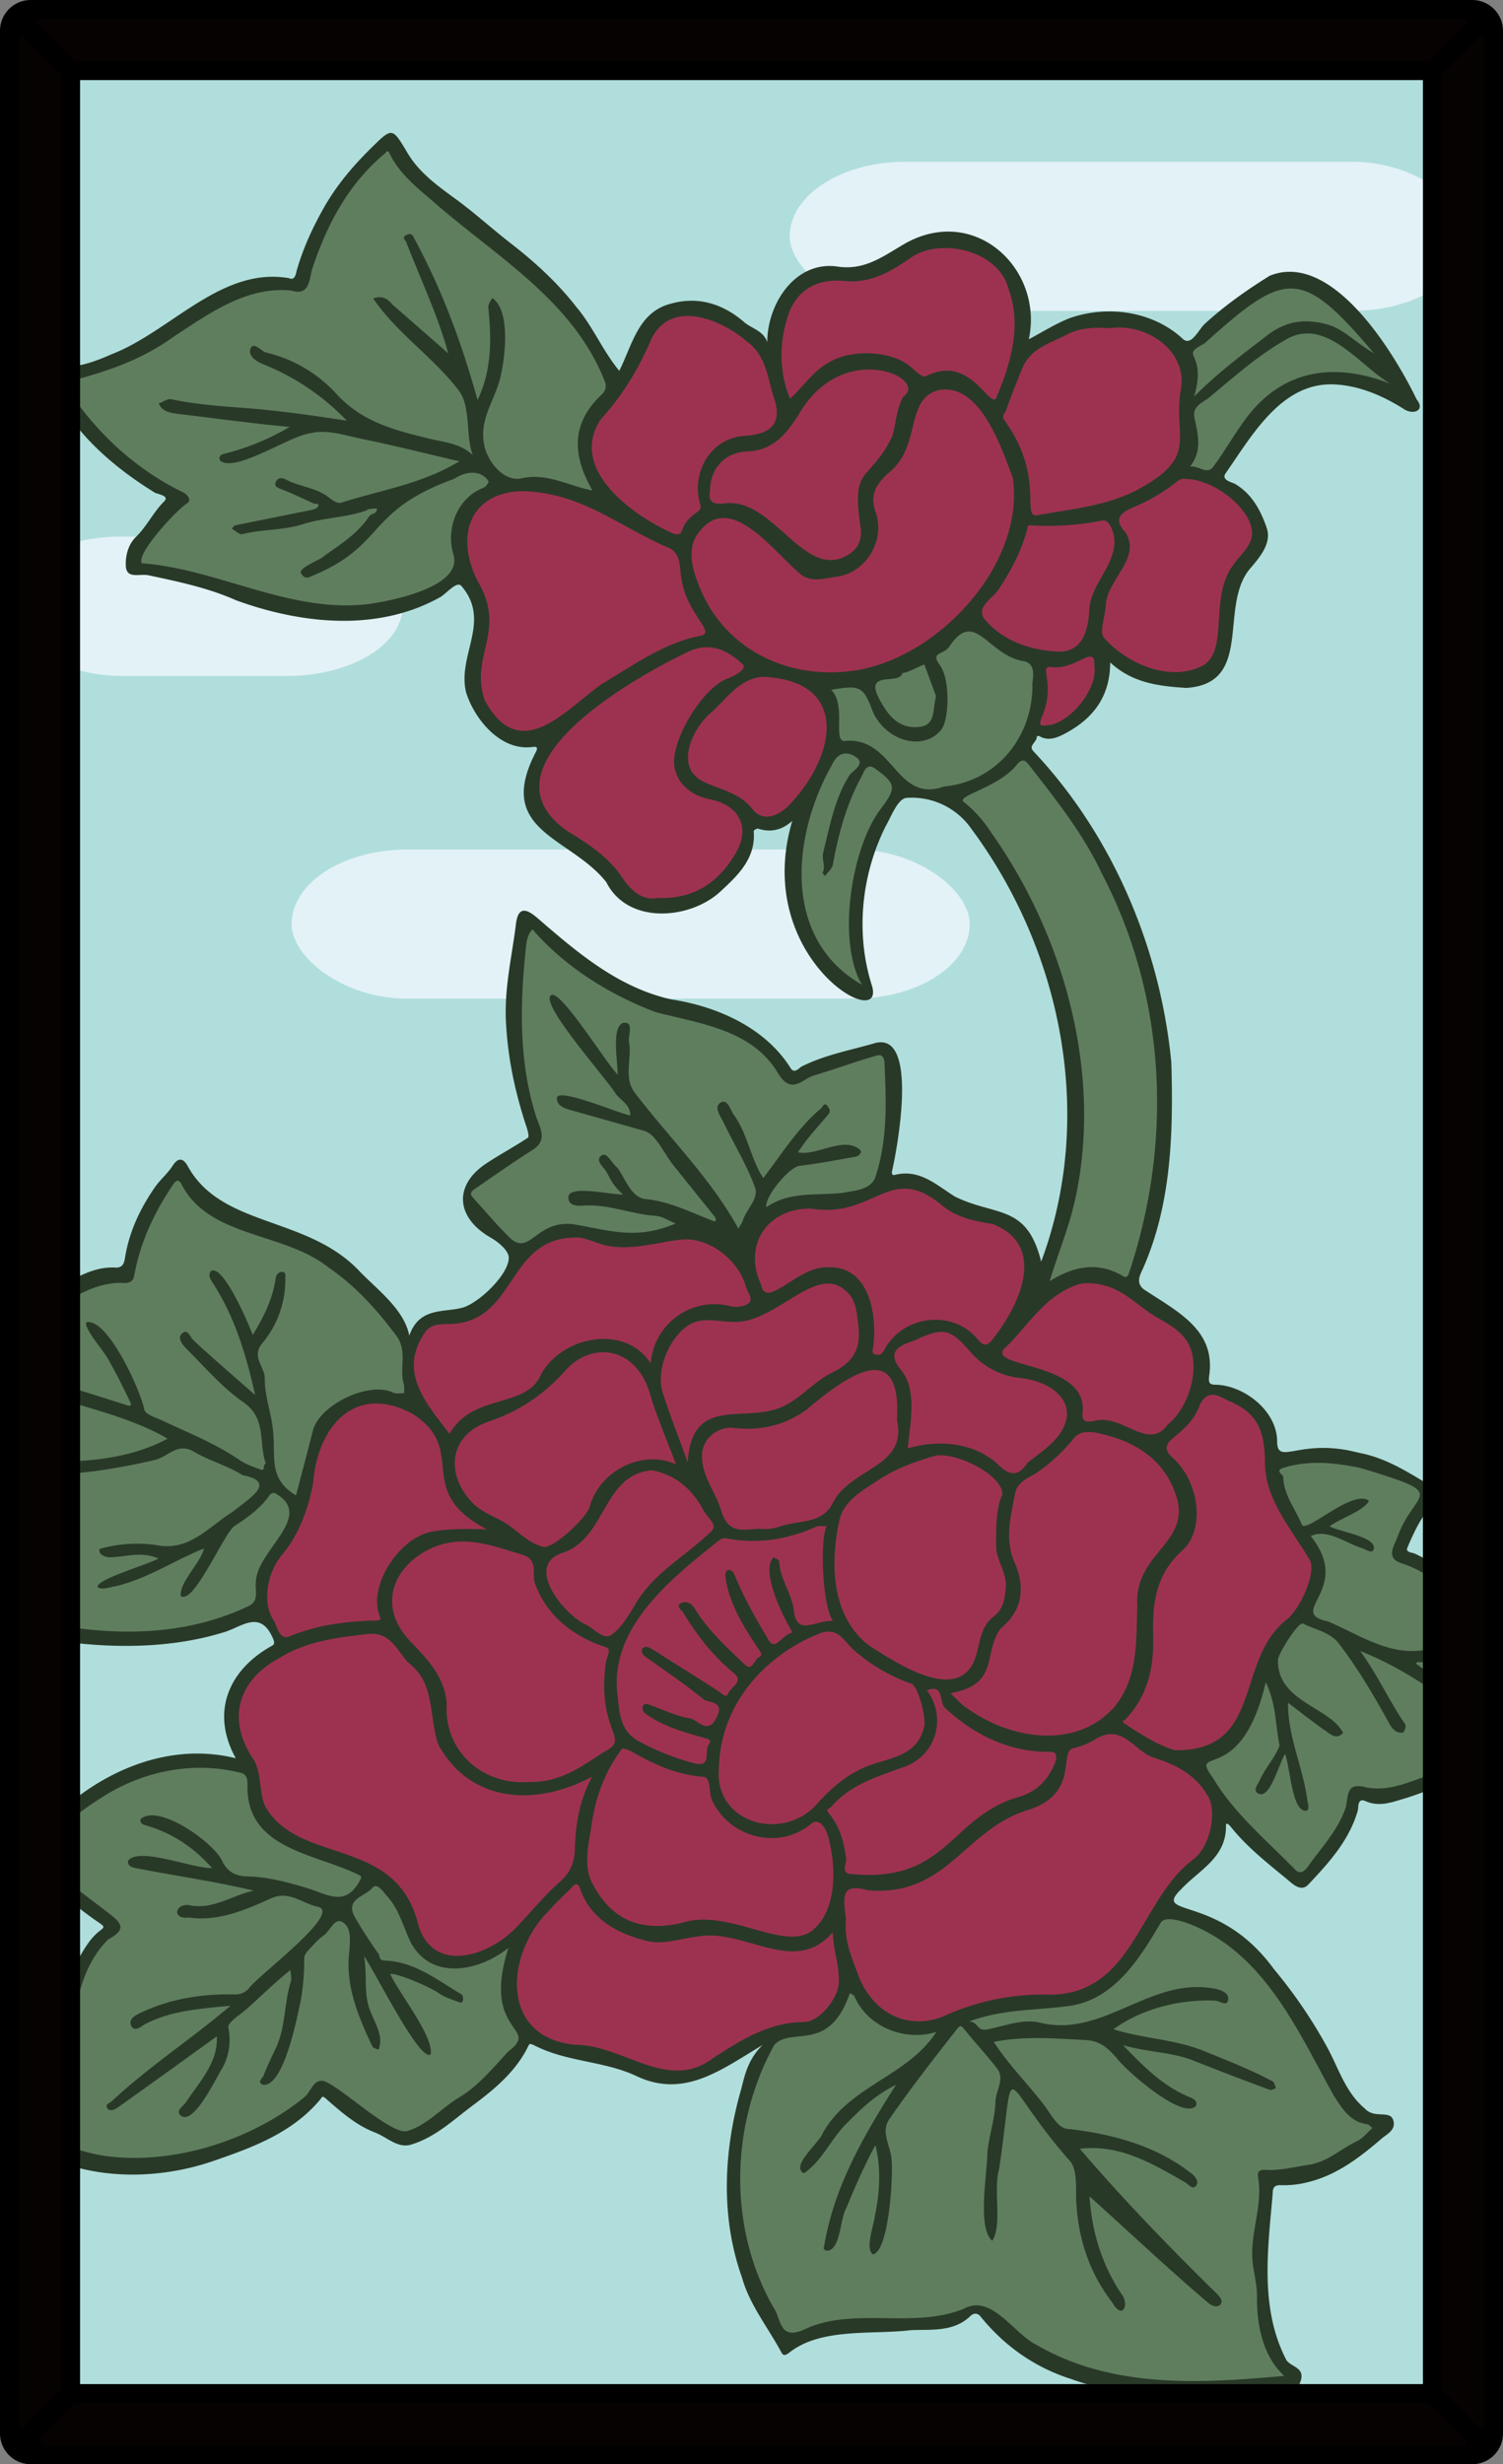 <svg xmlns="http://www.w3.org/2000/svg" viewBox="0 0 976 1600"><rect x="0" y="0" width="976" height="1600" fill="#808080" stroke="none"/><defs><clipPath id="a"><path d="M960 22v1556a6 6 0 0 1-6 6H22a6 6 0 0 1-6-6V22a6 6 0 0 1 6-6h932a6 6 0 0 1 6 6z" style="fill:none"/></clipPath></defs><path d="M960 22v1556a6 6 0 0 1-6 6H22a6 6 0 0 1-6-6V22a6 6 0 0 1 6-6h932a6 6 0 0 1 6 6z" style="fill:#b0dedc;fill-opacity:1" data-name="Paper Backing"/><rect style="fill:#e3f2f7;fill-opacity:1;stroke:#fef8c8;stroke-width:0;stroke-linejoin:round;paint-order:markers fill stroke" width="440.348" height="96.824" x="512.83" y="105.036" rx="75" ry="75"/><rect style="fill:#e3f2f7;fill-opacity:1;stroke:#fef8c8;stroke-width:0;stroke-linejoin:round;paint-order:markers fill stroke" width="440.348" height="96.824" x="189.35" y="551.588" rx="75" ry="75"/><rect style="fill:#e3f2f7;fill-opacity:1;stroke:#fef8c8;stroke-width:0;stroke-linejoin:round;paint-order:markers fill stroke" width="257.808" height="90.475" x="3.636" y="348.413" rx="75" ry="75"/><g clip-path="url(#a)" style="clip-path:url(#a)" data-name="Wikipedia Cropped"><path d="M781.63 1549.7c-38.86.64-75.38-3.25-110.94-24-14.07-6.42-25.57-29.7-42.16-23.55-32.62 14.51-71-.39-103 13.2-13.62 8.12-22-.08-25.85-13.72-30.64-50.9-30.32-123.2-.26-176.05 15.6-13.22 42.18-2.53 47.84-31 .66-2.29 2-4.48 4.57-4.48 18.78 16.44 24.74 33.52 56.22 25.14 6.38 4.28 9.82-1 14.77-3.62 15.88-8.87 35-9.77 51.16-11.23 68 6 60.44-73.1 100.18-54.87 39.06 15.68 63.6 52.27 81.82 88.16 8.85 14.3 14.36 36.88 32.27 41.54 13.88 3.93 1.93 14.85-5.6 18.73-65.56 39.69-67.25-13-62.43 97.33 2.54 63.18 50.78 54.81-38.59 58.42zm-692.1-144.36c-25.63-1.22-61.85-7.42-80.25-22.07C54.4 1360 30.8 1295.53 65 1259.65c21.06-16.23-32.91-33.19-38.9-52.42-7.8-18.2 23.26-30.78 37.48-43.23 21.53-14.8 90.88-37.15 101.14-4.6-3.65 39.74 55.69 42 79.24 61.28 25.9 10.37 21.78 64.24 59.91 52.74 8.57 1 27.5-20.78 30.19-7.59-17.76 39.49 19.21 53.13.93 67-20 21.88-42.24 42.1-69.35 54.63-20.36-.12-35-21.37-52.5-30.2-6.17-4-9 3.85-12.58 7.24-33.34 26.65-69.72 38.59-111 40.8zm754.67-185.78c-23.85-15.91-44.42-40.28-61.14-64.75-11.46-13.68 4.86-14.44 13.43-20.88 15.64-10.1 14.45-32.59 24.67-45.63 5.42-.92 5.09-6.43 4.65-10.71-.06-4.82 9.87-20 14.28-24.45 28.13-23.57 14-45.55-3-71-36.29-55.77 46.54-35.09 75.75-23.64 42 17.93-39.82 43.56 19 63.07 22.95 14 31.15 40.48 48.14 57 0 5.74-.48 50.07 0 54.32-1.55 2.73 3 31-2.62 31.34-29.39-28.28-58.35 5.49-92.72 0-5.8-.09-5.88 5.83-6.87 10.16-7.6 16.38-18.11 37.25-33.59 45.19zM81.6 1063.18c-81.73-2.37-96-13.45-42.44-82.25C29 970.21 12.52 958-2 954.35c-5.61-1.71-.2-100.76-2-104.18 0-3.49 3.6-4.37 6.49-4 23.62 19.51 47-19.44 73.14-17.22 14.33-2.26 15.87-45.4 33-61.55 10.77-16.93 23 23.38 36.3 21.7 46.49 17.13 112 39.14 120.26 97.16-1.92 7.27 6.85 22.67-5 22.38-46.06-12.86-57.93 28.73-64.26 63.31-1.18 2.86-5.09 4.32-4.15 8.08 1.28 18.14-20.22 29.72-21.61 47.87 1 35-62.22 32.76-88.58 35.27zm600.06-227.35c-9.64-3.15 2.17-18.23 2.67-24.94 8.95-26 16.44-52.26 15.94-80.29-.78-73.8-26.66-155.41-79.19-210.67-4.18-12.35-21.72 2.38-30.34-6.4-27.21 9.24-34 59.17-35.39 88.36-4.55 9 15.93 46.31 2.22 40.91-97.08-72.64 5.59-135.95-21.55-196.42 7.65-8.16 22.41.62 29.93-5.15 15.91-8.06 34.21-10.65 47.46-24.09 12.9-22.41 28.29-4.52 40.66 3.88 11 6 22.27 1 20.39 22.06 2.89 18.25-17.93 42.55-3.17 51.08C750.16 583.87 777.16 713.1 736.88 828c-6.48 14.14-27.24-13.94-55.22 7.83zM338.5 811.41c-14.51-3.51-19.94-11.27-27.62-20.13-24.29-28 23.6-38.78 35.3-50-.47-23.58-13.23-52.5-11.71-77.15 1.13-10.13-1.47-76.7 15.44-61.73 51.21 62.74 120.18 41.31 165.46 97.42 14.27-2.29 61.54-33.6 63.17-8.23C583 801.5 566.81 764.24 488 789.77c-5.13 11.49-6.46 16-16.33 5.56-8.71 3.1-14.63-1.22-23.36-3.8-34.04 29.96-74.72-8.1-109.81 19.88zm-111-414.58c-47.77 1.34-91.34-23.62-137.55-27.73-9.24-16.58 20.4-29.63 23.72-44.55-18.8-17-42.84-28.18-63.09-55.46-8.69-11-21.68-26.22.91-27.89 52.87-6.85 85-62 140-56.24 19.32-29.72 28.86-75.4 60.19-90.73 36.32 55 143.93 92.83 142.12 164.58-35.2 27.65 7.28 61.28-10.94 63.72-14.56-3.8-28.65-11.36-43.77-7.92-22.63-5.35-48.32 18.58-40.82 44.25 2.8 32.46-48.69 36-70.8 38zm556.29-87.49c-4.87-1.74-18.19-.9-14.16-8.77 9.81-10.81-.05-23.71 2.68-35.76-1.94-10.43 4.67-22.09-.71-31.81-3-13.54 50.91-49.68 66.89-50.44C863 186.74 886 211 895.58 231.6c-6 9.71 13.25 10.8 11 19.3-12.49 6.24-29.67-10-44.07-5.91-41.43.01-52.51 44.6-78.76 64.35z" style="fill:#5f7e5e;fill-opacity:1"/><path d="M438 1348.65c-42.32-14.82-123-12.67-104.5-76.77 1.72-5.13-4.46-9.68-8.87-6.82-21.42 13.19-49.37 15-57.5-16.68-8.58-52.57-97.19-33-102.06-89-16.61-45.94-24.33-58.53 16.21-90.19-30.87-43.2 10.42-63.27 18.06-106.87 3-15.64 4.48-32 17.56-44 13.19-19.73 53 0 50.36-16.7-4.7-12-3.24-24 4.6-37.73 20.15-18.34 42.43.94 58.72-37.94 13.69-29.57 47.06-27.85 74.29-20.25 26.94-3.28 52.87-10.5 75.5 10 16.45-21.51 20.19-39.13 56.49-34.73 26 1.19 52.2-27.89 76.45-2.25 9.33 8.13 21.17 10.4 31.54 11.89 40.75 9.65 10.41 63.4 31.89 52.79 32.74-33.49 74.63 2.81 98.55 27.26 7.37 6.32-2.73 28.26 9.16 31.13C831.59 903.37 819.4 952 835 981c49.48 55.8-9.13 64.35-20 116.09-7.29 54.7-66.76 26-26.81 67.88 15.53 36.08-32 55.74-42.39 87.58-14.48 29.67-37.87 46.88-67.36 46.51-42.36-5-91.23 43.46-120.43-5.73-11.93-11.94-18.95 27.25-35.79 23.52-33-1.82-53.63 30.41-84.21 31.83zm-14.07-761.23c-23.34-2.95-32.51-35.42-57.93-44.66-23.05-14.18-25.82-33.79-10.55-56.12 6.24-17.95-35 2.06-44.47-30.61-6.57-16.31-.6-29.33 2.39-44-1.8-41.47-40.3-91.11 25.6-97 11-5.77 56.87 23.46 51.4 1.24-30.67-37.51 18.71-62.15 29-98 19.48-35.59 58-7.9 78.67 8 17.72-21.39 6.35-52.36 54.93-47.59 24.42.76 36.16-22.76 60.77-21.64 18 0 39.87 9.35 45.11 29.86 8.3 11.49-3.09 32.66 9.34 37.84 30-18.6 82.89-28.61 101.12 11.23 3.78 21.22.35 47.29-2 68.1 89.91 35.57 30.48 46.89 27.8 97.57-.21 80.54-78.8 8.35-80.49 29.84 2.88 19.9-23.65 51.58-42.15 41.29 11.33-70.95-3.44-31.39-42.15-73.51-22.52 15.37-43.44 37.17-73.6 39.89-6.68 2.59-18-.91-23.11 5.33 16.86 29.93-3.79 92.18-45.21 90.11-5.74 31.14-31.67 55.82-64.47 52.83z" style="fill:#9d3250;fill-opacity:1"/><path style="fill:#293928;fill-opacity:1" d="M253.65 86.326c-2.863.11-6.363 3.616-13.08 10.244-11.92 11.8-22.45 24.26-30.8 39.25-7.13 12.79-13 25.58-17 39.51-.65 2.27-1.05 7.08-5.16 5.27-43.93-7.54-76.61 34.4-114.73 49.25-11 4.79-22.49 9.39-35.25 8.09-2.8-.29-7.29-.1-6.81 5.7 11.9 32.93 40.17 58 69.67 76.21 2 1.1 9.85 2 6.14 5.68-7.11 7.08-11.27 16.21-18.32 23.07-5.37 5.21-6.86 12.73-6.62 18.69.36 9 8.92 5 14.8 6.24 19.28 4.12 39 8.25 56.85 16.25 42.6 15.47 92.27 20.76 133.1-2.38 4.06-2.76 10.31-10.2 13.13-7 19.66 22.91-2.69 44.78 3.05 69 5.08 16.62 21.54 37.82 42.25 35.71 2.86-.29 5.38-.82 2.66 4-25.95 50.92 22.76 54.1 46.18 83.67 14.35 28.42 55.71 24 74.78 5.44 11.15-10.3 22.4-21.2 20.95-38.67 0-.46 2.08-1.75 2.83-1.51 8.34 2.68 15.62.89 22.22-5.07-26.55 89.55 62.45 139.21 51.51 106.36-10.42-33.3-6.76-71 9-102.62 4-7.05 8-18.33 13.88-18.66a47.07 47.07 0 0 1 41.82 20c59 79.46 80.52 187.18 45.4 281.14-9.29-37.68-29.35-29.15-56-42.25-12-7.46-22.84-18.14-39-14.09-2.05.51-2.14-1.34-1.79-2.6 3.49-15.4 17.2-89.66-10.61-83.11-16.13 4.72-32.85 7.65-48.1 15.33-1.7.85-4.83 5.25-7.39.75-16.6-26.28-48-39.86-77.2-44.3-34.5-7.67-61.05-30.37-87-52.84-5.67-4.78-12.36-9.13-13.94 3.67-2.6 21.08-7.62 41.65-6.54 63.44 1.18 24 6.09 46.67 13.58 69.14.69 2.07 1.54 5.84.72 6.39-8.83 5.81-18.18 10.83-27 16.66-21.46 14.17-19.87 35.25 2.89 48.25 4.94 2.82 11.57 8.41 11.66 12.85.23 10.9-19.58 29.78-30.17 32.61-12.24 3.28-27.91-.53-34.43 18.11-3.26-16.8-20.24-29.42-31.81-41.26-33.8-36.53-89.26-28.63-111.61-68-2.44-4.57-5.72-8-10.26-1-3.24 5.05-8.11 9-11.54 14-9.62 13.86-16.72 28.92-19.38 45.71-.68 4.32-1.88 6.66-6.64 6.37-17.01-.893-31.348 10.834-45.968 18.271v11.824c3.87-1.7 7.48-3.75 10.358-5.506 11.66-7.18 23.06-13.689 37.06-14.619 4-.26 10 1.6 11.14-4.57 3.8-21.48 12.8-40.67 24.8-58.6 1.57-2.34 3.75-5.79 6.4 0 18.25 34 66.3 30.16 95 53.14 17.56 12 31.28 27.31 43.93 44.15 7.6 10.11 1.89 21.23 4.9 31.46.55 1.89.21 4 .28 6.07-2.42-.11-5.18.51-7.2-.46-15.7-7.5-47.9 7.88-52.17 25-3.46 13.89-7.19 27.71-10.86 41.79-18.85-11.45-12.7-25.59-15.13-44.06-1.33-10.67-5.3-21.23-5.15-31.8.11-7.74-9-14-1.6-23a63.65 63.65 0 0 0 14.92-42.58c1.21-5.57-5.72-4.39-6.2.37-1.9 13.59-8 25.47-14.9 36.91-2.9-7.52-18.41-44.27-26.59-41.81-2.66 1.76-1.31 5-.25 6.67 15 22.87 22.28 47 28.36 74.08-14.22-12.5-27.37-23.72-40-35.48-2.47-2.3-3.69-7.92-7.58-4.35-3.07 2.8.46 7.33 3 9.87 12 11.87 23.18 25.16 36.93 34.64 15.45 10.66 9.73 26.74 14.63 39.93-2.31.29-.17 4.94-3.32 3.82-4.75-1.69-9.68-3.44-13.8-6.23-15.71-10.67-33.21-17.68-50.27-25.65-4.17-1.94-10.65-3.81-11.55-7C91.63 903.58 69.73 855 56 858.62c-1.61 4.5 13.12 20.12 15.47 26.21 4.9 8.34 9 17.18 13.26 25.86.48 1 .45 2.55-1.58 1.91-16.37-5.11-32.67-10.47-49.15-15.17-1.638-.467-3.545-1.052-5.428-1.125v8.468c6.553 2.83 16.349 5.115 18.889 6.157 20.77 6.21 42.89 12.36 61.35 23.2-21.42 11.58-47.49 15-72 14.79-2.73-.13-5.312.27-5.772 3.32-.25 11.15 61.201-2.19 69.281-4.26 8.49-1.73 14.77-11.83 25.67-5.38 10 5.92 21.74 9 31.52 15.22 22.73 4.4 4.66 14.86-6.55 23.87-15.56 9.62-28.06 26.12-50.08 21.43a88.75 88.75 0 0 0-36.07 2.55c-1.54 3.45 3.69 5.63 6.83 5.48 10-.22 20.24-4.13 31.21.8-7.43 4.16-39.73 13.3-39.53 18.4 1.74 2.5 9.18-.13 12-.46 20.46-4.89 38.13-16.85 57.12-24.49-2.11 9.33-16 21.91-15.07 30.82 8.27 6.47 28.33-41.32 34.89-45.33 8.5-5.65 17-11.52 22.88-20.22.55-.81 2.41-1.58 3.2-1.25 27.12 14.75-12.12 37.43-12.16 57.87-.74 4.71 2.25 12.1-4.38 15.34-41.367 19.975-88.904 20.113-133.228 10.77v9.635a95.14 95.14 0 0 0 20.377 3.785c32.28 3.49 66.11 2.54 97.42-7.31 11.27-3.72 23-14.38 31.05 4.68 1.09 2.56.541 3.63-.669 4.32-28.24 15.51-40.23 43.21-23.65 73.11-46.475-11.486-93.132 10.93-124.528 44.872v11.457c2.003-4.13 8.147-7.02 11.117-10.18 7.48-7.94 16.67-14.58 26-20.42 26.51-17.33 59.682-24.179 90.522-16.269 4.62.77 4.518 5.73 4.488 8.3-.74 41.19 43.47 43.89 71.89 57.79 2.57 1 2.291 1.83.741 4.55-9.49 16.68-21.28 8-33.43 4.34-12.73-3.81-25.57-7.43-39.26-7.71-5.77-.12-12.19-1.69-16.15-9.56-4.87-12-41.94-38.4-53.25-27.53-.63 2.46 1.42 3.35 3.47 3.94 16.66 4.83 30.67 13.82 43 27.76-13.06.22-47.28-14-54.55-4.82-.61 3 2.14 4.24 4.19 4.65 25.89 5.11 51.76 8.66 77.53 14.82-14 2.81-26.21 12.47-41.5 9.51-9.13-2.05-12.55 9.28-.91 7.92 19.47 2.7 36.64-4.85 53.62-12.49 11.88-5.35 20.64 3.78 30.92 5.65 14.27 4.84-40.55 45.27-45.63 53.13a11.55 11.55 0 0 1-9.1 3.63c-21.14-.42-41.61 2.76-60.9 11.91-3.86 1.84-8.4 4.31-6 8.8 2.14 4 6.65-.26 8.89-1.43 16.51-8.58 34.33-9.89 55.44-11.93-27.38 23.07-51.8 38.57-76.89 61.77-1.4 1.28-4.71 2.26-3.26 4.62 1.66 2.69 5 1 6.73-.19 21.48-15.23 42.81-30.68 64.47-46.3 1 17-11.31 29.47-19.87 42.59-1.89 2.83-7.52 5.86-3.14 9.1 8.59 5.64 22.94-25.62 27.1-31.92a38.49 38.49 0 0 0 3.41-25.51c-.64-3.4 8.31-8.67 13-13 9.06-8.16 17.79-16.7 27.29-24.32.14 2.48 1 5.19.29 7.42-4.41 14.22-3.29 29.67-9.78 43.4-2.74 5.8-5.57 11.59-7.84 17.57-.67 1.79-4.66 4.38-.58 6.05 13.47 2.08 22.26-43.54 24.61-54.4a147.55 147.55 0 0 0 2.28-27.66c0-3.41 4.6-7 7.37-10.23a36.38 36.38 0 0 1 5.54-4.79c4-3.1 6.93-11.4 11.87-8.57 6.11 3.51 5 12.09 4.54 19-2.81 22 5.76 42.37 15 61.87.49 1.07 2.58 1.4 3.93 2.08 4.51-11-5.82-21.18-7.3-32.15-1.66-8.65-.29-16.89-2-28.52 7.28 10.41 35.9 68.36 43.1 63.8 2.55-11.31-20.75-40.18-26.15-52.27 3.87-1 25.47 8.15 32.15 12.79 3.85 2.68 8.69 3.94 13.14 5.71 2.84.47 2-4.55 1.19-5.2-16-9.37-30.76-21.52-50.28-22.07-3.6-.11-2.78-2.87-3.71-4.19-5.47-7.8-10.81-15.76-15.47-24.06-6.64-11.81 6.75-13.38 11.24-18.83 3.18-3.85 6.94 2.23 9.87 5.49 7.67 8.52 10.25 19.56 15 29.46 13.32 25.56 44.53 19.16 63.57 3.94-17.85 56.33 21.53 50.96-.13 67.27-9.87 10.67-19.56 22.46-31.76 29.74-11.61 6.93-20.69 18-33.77 21.86-9.48 2.8-40-25.48-51.14-31-9.06-5.67-11.07 5.13-15.39 8.8-34.87 28.65-87.25 45.13-132.23 38-12.796-2.362-24.958-7.01-37.138-11.02v11.068c34.04 16.356 75.566 15.692 110.989 3.262 25.22-8.73 50.648-18.17 68.628-39.87.64-.77.89-2.49 3.16-.5 9.86 8.62 19.731 17.46 32.231 22.26 7.63 2.93 14.68 10.29 23 7.91 15.77-4.5 27.81-16.14 40.63-25.69 14.2-10.58 28.07-22.11 36.06-38.81.83-1.73 2.32-.54 4 .13 21.17 10.84 45.68 9.88 66.85 20.18 30.72 14 54.46-4.7 81.06-20.56-9.25 9.17-11.48 19.07-13.64 27.83-11.64 39.9-13.86 83.57.27 123.07 4.94 17.82 17 32.58 25.69 48.85 1.26 2.36 2.77 1.53 4.5.39 20.85-16.9 53.91-11.87 79.57-15 13-.61 27.61 1.48 38.7-9.29 1.42-1.38 4.14-2.41 6.4.37 15.62 19.29 35.44 33.2 58.83 40.62 44.56 16.1 93.28 12 139.81 8.09 2.66-.25 6.81-.54 8.89-5.68 4.08-10.1-5.91-10-8.87-14.72-17.45-33.46-12-72.07-8.89-108 .08-3.15.39-5.77 5.43-5.52a62.61 62.61 0 0 0 18.37-2.2c18.33-4.69 32.91-16 46.9-28 3.5-3 9.21-5.49 7.73-11.49-1.7-7.68-12.26-1-18.63-8.11-12.33-10.34-16.74-25.38-24-39a316 316 0 0 0-34.94-51.43c-36.25-49.82-80.08-32.89-60-52.23 11.48-12.28 29.19-20.26 28.8-41.1 0-2.43 2.1-.42 2.94.63 10.32 13 23.31 23.25 36 33.68 3.92 3.22 9.57 9.33 14.5 4.09 13.31-14.13 26.55-28.57 32.18-48.1.51-1.75-.46-8.57 5-6.11 9.12 4.06 17.59.57 25.7-1.81 19.82-5.8 39-18.89 59.8-2.82 8.45.58 2.86-6.62-1.44-9.1-26.58-22.69-54.14 10.56-83.16 4.87-12.29-3.15-12 2.45-13.6 12.55-4.92 15-15.76 26.14-24.59 38.66-2.9 4.11-5.73 4.86-8.23 2.29-18.71-19.2-39.67-36.48-53.64-59.82-16.09-22.14 18.38 7 34.36-62 6.74 13.53 6.24 27.67 9 41.06-3 8.08-9.65 14.94-13.06 23-1 2.09-4.69 6.25-.62 8.27 7.47 3.65 13.06-19 17.26-25.8 3.43 9.57 4.47 37 13.38 36.94 3-.34 1.37-4.66 1.08-6.87-2.84-21.49-12.83-41.49-12.55-63.28 7.84 5.91 16.09 12.49 24.75 18.49 3.07 2.13 6.93 5.68 11 1-8.67-16.87-43.08-20.14-42.27-47.48 0-3.49 13.21-25 16.31-23.39 7.86 4 17.51 5.5 23.12 12.82 12.14 15.87 22.36 33 32 50.56 1.79 3.25 4.35 8.19 9.73 7.35.84-.13 2.26-4.36 1.57-5.24-10.66-15.37-18.3-32.75-29.36-47.7 25.35 9.86 49.68 26.43 71.47 43.5 3.51 2 22.81 21.8 24.37 16.67 1.68-2.57-.61-4.5-2.27-6.42-15.82-19.56-38.11-31-57.57-45.79.66-.3 1.35-.92 2-.85 8.93 1 18.07-2.12 26.89 1.64 3 1.27 5.47-1.46 6.46-3.47 1.83-7-24.76-6-29.41-6-23.21 4-42.32-9.86-62.77-18.46-28-6.09 16.54-20.51-11.24-55.44 10.53-5.27 23.12 4.9 33.69 7.94 2.54 1 6.1 3.72 7.22.52 2-8.15-23-11.31-28.71-14.89 6.91-5 22.89-10.35 25.56-16.53-10.39-7.81-40.64 21.06-43.5 15.7-4.15-10.37-11.9-19.42-12.16-31.16 0-1.74-6.27-4.08.88-6.16 16.7-4.86 32.81-3.08 49.42.37 59.24 17.93 35.16 13.5 23.86 44.82-1.75 5.19-8 13.31 2.18 16.87 28.61 9.09 45.7 34.3 59.56 59 4 7.46 12.83 6 6.85-3.39-12.17-26.85-29.62-48.91-57.28-61.7-1.68-.78-6.13-.79-4.88-3.78 3.85-9.24 8.09-18.32 14.58-26.21 6.19-7.52 7-10.37 4.57-11.76-16.25-9.44-31.46-20.26-50.91-23.81-38.76-10.22-53.12 9.67-52.8-8.22-.76-20-22.53-35.77-40.18-35.91-4.52 0-4.24-2.32-4-5.36 4.62-29.47-19.48-41.55-40.77-55.51-7.37-4.28-4.39-9.83-2.29-14.28 18.71-42.09 19.86-88.79 18.55-134-7.1-74.26-38.19-147.7-89.59-202.18-3.56-3.8 2.67-6.06 2.16-9.55 0 0 1.25-.52 1.61-.3 6.14 3.73 12.4.72 17.11-1.8 17.59-9.39 29-23.62 29-46 14.65 13.61 32.22 15.41 49.24 16.55 45-2.7 20.2-54.48 42.54-78.54 5.86-7 13.18-15.77 9.83-25.46-3.76-10.9-9.25-21.63-20.21-28.27-2.29-1.38-9.47-2.56-6.5-7 17.54-25.09 36.87-60.22 72-57.71 15.53 1 30.5 7.45 43.95 16 6.16 4 13.94.68 8.16-6.33-15-31-55.12-96.63-95.42-80.31-14.84 9.24-29 19.19-42 31.07-4.28 3.92-8.65 14.46-14.08 10.25C749 202.08 719.78 198 695 206.42c-9.54 3.7-18.33 9.36-26.93 13.87 9.75-45.08-34.36-87.6-80-62.38-13.59 7.81-26 17.77-43.68 15.25-27.7-4.42-46.16 23.9-46.15 49-2.59-7.53-10.12-8.77-15-13-13.55-11.72-29.52-16.89-47.1-12.12-21.64 5.27-25.38 26.52-34 43.75-10.59-12.73-17.14-28.79-27.87-41.46-12.17-15.66-26.77-29.05-42.47-41.23-12.14-9.42-23.53-19.83-35.92-28.88-11.79-8.61-23.61-17.07-31.19-29.79-5.366-8.994-7.794-13.23-11.04-13.104zm-2.013 11.88c.372-.017.783.299 1.244 1.255 7.16 14.93 20.48 24.269 32.34 34.809 39.81 34 87.44 62.28 107.5 113.31a7.39 7.39 0 0 1-1.692 8.31c-20.43 18.9-19.36 39.74-6.36 62.51-15.44-2.69-29.358-11.76-46.358-7.74-10.95 2.16-21.302-10.35-23.702-20.94-3.63-16.07 5.191-27.63 9.391-41.3 3.78-12.55 8.37-46.63-4.41-54.95-.89 2-2.74 4.2-2.5 6.09 2.09 20.65 2.29 41.06-7 60.14-10.34-37.33-23.09-71.6-41.15-105-.86-1.82-2-3.71-5-2.13-3.31 1.76-.71 3.22-.15 4.66 9.27 24 20.46 47.28 27.3 72.22a89629.792 89629.792 0 0 1-36.56-32c-3.41-4.14-7-5.52-12.16-3.64 15.26 22.48 38.91 38 55.34 59.49 8.38 10.77 4.38 29.43 9.36 42.32-7.78-7.6-18-8.34-27.08-10.53-22.82-5.49-44.74-10.75-61.82-29.65a89.78 89.78 0 0 0-46.21-26.74c-3-1.78-7.44-6.61-9.2-2.54-2.12 4.93 3.93 8.66 8.32 10.42a153.57 153.57 0 0 1 54.11 36.56c-22.81-3.49-43.58-6.47-66.15-8.22-16-1.18-32-2.35-47.83-5.68-2.41-.51-5.4 1.76-8.13 2.75 2.22 5.4 7.84 6.07 12 6.7 24.43 2.88 48.43 6.22 73 8.53a160.43 160.43 0 0 1-43 17.54c-3.3.83-2.64 3.68-2 4.47 10.21 7.72 45-16.33 58.63-17.94 10.45-2.72 23 1.58 34.42 3.92 20.24 4.16 40.3 9.23 62.16 14.32-24.44 14.76-50.29 18.47-76.7 26.86-3.19.87-6.84-2.56-9-4.12-8.29-5.91-18.5-6.29-27.06-11-1.73-1-5.19-1.57-6.44 1.68-1.1 2.88.73 3.57 3.3 4.56 7.32 2.81 14.39 6.27 21.56 9.49 1 .45 3.31-.65 2.7 1.62-.27 1-2.08 2-3.34 2.26-16.83 3.46-33.7 6.76-50.53 10.22-.88.18-1.55 1.43-2.31 2.18 2.34 1.26 5.06 4 6.95 3.55 12.78-3.32 26-2.27 39.06-6.41 13.07-4.3 28.28-4.22 41.43-9 1.45-1.33 4.45-1 6.76-1.37.48 3.79-3.64 3.25-4.86 5.1-7.44 11.21-18.52 18.19-29.15 25.68-2.53 2.93-17.87 7.91-15 11.74 1.21 1.56 2.47 3.28 5.27 2.1 50.59-20.29 35.36-42.53 94.15-63.82 7.28-4.79 17.08-6.27 22.29 1.82-.67 1.63-2.06 3.54-3.62 4.14-16.25 6.19-24.58 25.95-19.31 43.19 6.09 20.76-38.3 29.5-51.85 31.72-51.55 8.11-100.39-22.36-150.47-26-3.92-6.21 22.9-35 29.52-39 3.21-2.28-.53-6-2.77-7.05-32.29-15.67-58.69-40.85-77.52-71.12 25.55-6.47 49.75-14.18 71.31-29.88 22.81-14.86 47.5-33 76.46-30 12.45 3.84 11.61-8 13.69-14.25 9.63-28.91 23.38-55 47.2-74.84.487-.406 1.006-1.349 1.627-1.375zm361.488 62.853c17.735-.23 37.283 8.884 41.875 26.841 8.88 24.31.75 49.69-8.25 70.85-4.93 5.51-17.33-29.13-45.68-14.37-1.68.81-6.18-2.91-8.66-5.27-12.13-11.53-38.5-12.59-53-4.43-11.5 5.89-17.42 16.24-26.38 24.16-7.44-17.57-7.24-38.48-.2-56.98 5.71-13.56 17.6-21.14 35.64-19.39 16.95 1.64 30.15-6.14 43.17-15.26 5.738-4.012 13.424-6.047 21.485-6.151zm224.74 26.285c15.504-.232 29.94 13.262 54.385 42.086-13-7.81-20.09-16-30.69-18.85-14.25-3.85-26.57-2.14-38.75 7.22-16.21 12.46-32.53 24.71-47.39 39.74 8.75-30.14-10.55-25.36 6.74-34.54 25.633-23.11 41.14-35.439 55.705-35.656zm-391.601 17.834c13.648-.111 29.02 8.155 38.586 16.431 12.81 9.09 13.54 24 17.82 36.93 5.26 15.87-1.35 23.371-18.91 24.441-22.59 1.38-34.73 23.92-29.32 43.7.76 2.81.88 3.45-1.36 5.52-14.54 10.15-6.81 15.58-15.16 14.53-26.48-11.41-69.09-41.86-47.92-74.31 14.26-15.63 24.91-33.21 33.08-52.57 5.314-10.6 13.845-14.596 23.184-14.672zm280.982 7.49c22.153.33 44.55 17.854 39.293 41.752-4.26 29.11 10.572 41.06-23.158 60.91-21.54 13-45.35 14.74-68.8 19.06-12.73 3.13 5.069-23.43-22.331-61.51-2.09-3.29.37-4.51 1-6.25 3.28-9.36 6.92-18.6 10.73-27.75 5.34-12.79 18.17-16.12 29.02-21.69l-.03-.06c8.39-4.32 17.82-4.7 27.44-4a41.079 41.079 0 0 1 6.836-.462zm121.334 3.85c20.111-.285 37.712 22.943 54.36 32.722-35.94-14.24-69.75-9.74-93.77 22.37-7.54 10.11-13.75 21.21-21.24 31.36-4.29 5.82-9.57-1.06-15.2.07 8.27-10.5 5.09-21.2 2.89-32.04-1.5-7.32 5.77-9.8 9.71-13 16.63-13.72 32.77-28.4 51.81-38.67 3.907-1.9 7.716-2.76 11.44-2.812zm-284.834 23.414c18.834-.265 32.43 10.977 22.873 17.507-4.66 8.21-4.659 17.511-7.299 26.141-15.24 30.55-27 17.78-20.29 60 .51 7.94-2.43 13.7-9.28 17.23-27.7 15.53-47.78-37.76-78.94-34-7.24.95-11.23-.63-9.75-7.91 0-15 9.87-25.3 24.38-25.79 16.61-.55 25.61-11.86 33.29-24.05 12.552-21.756 30.368-28.923 45.016-29.128zm49.752 12.968c24.227-.5 37.137 38.842 44.152 57.18 8.28 55.85-47.65 116.43-101.59 125.14-42.41 6.78-84.63-12.22-101.58-53.53-4.63-11.16-9.15-25.54-.6-36.12 20.3-27 48.32 12.54 65.46 26.79 6.72 5.95 15.56 3.45 22.71 2.2 20.31-1.74 33.56-24.36 26.25-42.88-3.74-11.75 2.11-18.63 8.75-24.66 21.74-17.15 10.13-48.35 32.79-53.75a23.332 23.332 0 0 1 3.658-.37zm155.121 57.864c.45.006.91.098 1.381.297l-.03-.061c17.18.13 39.81 17 42.8 32.14 2 10.06-6.65 16.06-11.41 23-16.34 20.86-3.55 53.08-18.75 65.13-21.39 12.66-50.55.07-65.66-17.08-3.31-3.81.75-13.85 1.12-21.05.62-16.76 23.31-30.57 12.83-47.39-8.73-9.21-2.25-13.27 5.4-16.51a119.84 119.84 0 0 0 26.78-15.59c1.804-1.34 3.587-2.913 5.54-2.886zM339.73 318.92c37.22.94 61.93 22.54 92.65 36 10.57 3.45 8.59 13.47 10.06 20.48 3.37 23.87 23.74 35.82 11.9 37.48-23.93 4.92-43.13 19.17-63.58 31.21-24.45 17.54-53.12 52.71-76.09 10.43v-.03c-9.71-29.39 14.7-44.46-4.48-77.17-15.24-30.1-4.4-58.09 29.54-58.4zm376.45 19.016c5.182-.314 7.936 10.025 7.49 15.314-1.18 15.31-14.86 26.26-16.3 41.9-.49 14.39-4.62 28.86-21 27.9-18.77-1.17-34.61-7.21-46.14-19.93-7.7-8.51 4-14.12 7.94-20 8.27-12.32 15-25.09 18.86-39.38.34-1.28 0-2.8 2-2.66a182.38 182.38 0 0 0 46.64-3.08 3.97 3.97 0 0 1 .51-.064zm-86.936 72.107c9.843.07 18.798 16.68 35.717 19.297 7.62 1.59 5.94 10.06 5.45 14.09.75 34.19-22.412 63.87-57.542 67.3h.031c-31 11-32.51-31.9-63.57-29.73-9.38 2.05.77-23-9.59-33.08 19.57-3.45 20.9-1.92 27.36 14.92 9.11 18.87 32.94 25 44.2 10.85 4.91-6.18 6-31.86-.85-41.66-7-9.2 2.91-6.6 6.3-12.64 4.655-6.868 8.643-9.374 12.494-9.347zm-170.652 10.21c8.746-.198 16.358 4.277 23.597 10.987 2.53 2.35-1.37 6-10.59 9.71-16.13 6.55-37.109 41.52-33.449 58 2.52 11.29 11.79 17.77 22.73 20 19.42 3.89 26.75 18.39 16.62 35.42-10.76 18.08-25.94 29.34-50.1 28.72-10 1.85-17.37-4.31-23.64-13.69-8.93-13.36-22.4-21.9-35.67-30-58.72-41.74 43-99 77.8-115.75 4.516-2.25 8.726-3.306 12.702-3.396zm249.097 6.075c4.237-.22 2.357 5.972 3.25 8.442-.01 15.53-17.939 35.85-31.199 36.15v.08c-3.49.08-5.43.88-3.47-4.87 9.87-22-2.28-34.26 6.28-33 7.77.92 14.27-2.11 21.12-5.5 1.738-.858 3.042-1.25 4.02-1.302zm-107.468 5.121c2.67 7.21 5.33 14.411 7.59 20.551-2.36 8.87.118 19-11.202 20-13.13 1.25-19.998-7.54-25.548-18-10.3-19.27 12.799-8.8 14.939-16.93 4.83-.83 9.53-3.92 14.22-5.62zm-105.59 8.012c57.68 1.86 49.08 51.639 16.43 84.709-7.56 6.5-16.182 9.1-22.532 1.07-8.72-11-21.6-12.54-32.66-18.18-17.7-9.63-6.129-34.24 5.711-44.16 10.16-9.21 18.57-22 33.05-23.44zm54.611 49.777c2.497-.025 4.934 1.077 6.867 2.512 6.07 4.52-2.678 8.72-4.638 11.84-9.68 15.43-12.521 32.68-16.881 49.71-1.23 4.8 1.78 9-.4 13.34-.19.38 1 1.46 1.54 2.21 1.78-2.53 4.68-4.86 5.16-7.61 3.53-20 8.92-39.31 18.63-57.15 1.27-2.32 3-9.26 8.83-5 14.16 10.29 13.74 12.6 2.65 27.39-18.25 25.28-27.6 84.78-11.32 112.9-52.2-29.92-45.25-97.13-19.42-142.77 2.464-5.446 5.772-7.34 8.982-7.372zm114.887 4.604c1.62-.1 2.855 1.29 4.012 2.777 17.46 22.43 35.23 44.68 47.42 70.67C757.49 647.52 761.67 741.55 733 826.9c-.76 2.64-2.36 2.48-3.56 1.77-16.71-10-32.46-6.31-47.82 3.16 5.15-17.11 11.92-33.23 15.96-50.52h.03c18.95-81.93-5.83-172.66-53.79-240.47A83.13 83.13 0 0 0 626.26 521c-7.13-4.09 23-9.52 34.47-25.07 1.317-1.433 2.427-2.029 3.399-2.088zM345.779 603.42c21.2 24.45 49.7 42.26 80 53.77 29.39 7.59 62.94 11.47 79.66 40 8.67 13.91 15.49 3.39 23 1.14 13.75-4.09 27.23-9.11 41-13 5.25-1.5 5 5.07 5 7 1.15 24.12 1.73 48.46-5.9 71.67-2.91 8.83-14.06 9-21.7 10.57-16.52 1.81-34.329-1.21-49.189 9.29-1.3-6.69 14.7-26 21.47-26.86 12.29-1.51 24.49-3.81 36.69-6 1.9-.34 4.27-2.94 2.8-4.27-10.31-9.56-28.71 4.2-40.4 1.46 5.48-8.79 12.88-16.45 19.5-24.44 2.21-2.49.63-4.28-.36-5.67-2-2.78-3.26.69-4 1.42-15.38 12.88-25.72 29.86-37.69 45.4-8.37-12.62-10.14-28.89-19.36-41.39-2.18-3.28-4.08-10.39-8.43-7.55-4.67 3 .09 8.91 2.09 13.06 6.73 14 15 27.41 20.3 41.91 2.68 7.34-5.68 14.26-8 21.8-.42 1.4-1.43 2.62-2.8 5-18.11-33-45-58.95-67.59-88.69-6.63-9.29-1.95-20.77-3.13-30.9-1.78-4.93 3.91-15-4.12-14-7.66 3.08-3.51 24.08-3.57 33.56-8-8.1-37.93-56.85-43.38-51.35-7 5.75 36.46 54.23 42.16 63.86 3.5 4.49 9.53 7.06 9.45 14-6.22-.64-48.91-19.32-47.66-10.79.31 5 5.58 6.41 9.57 7.53 15.66 4.39 31.37 8.87 47 13.25 7.83 2.19 12.81 14.55 19.05 22.33l26 32.4c1 1.29 2.55 2.64.92 4.21-14.51-5.42-28.89-13.07-45.12-14.63-9.55-1.22-13-13.56-18.34-20.56-3.56-2.62-6.46-10.12-10-7.73-4.73 3.2 1.3 7.32 3.34 11.07 2.51 4.61 4.68 9.31 10.59 14.29-7.85.32-37.26-7-35.45 2.66.28 5.06 6.86 4.74 10 4.54 16.06-1 30.89 5.6 46.58 6.68 4.42.31 8.66 3.24 13 5-25.54 10.46-40.7 4.93-65.74.54-25.57-3.72-29.16 22.78-43.28 7.34h-.02c-8-8-15.29-16.67-22.87-25.07-2.28-2.52-.13-4.18 1.47-5.29 12.44-8.57 24.81-17.26 37.55-25.36 10.25-6.5 4.49-14.67 2.28-21.66-11-34.39-10.58-70.78-7-106.09.52-5.16.69-11.56 4.63-15.45zm241.266 168.385c6.837-.086 14.321 2.465 23.676 10.006 9.79 8.53 21.64 11.12 33.6 12.84 36.07 13.85 17.818 52.74.548 74.56-3.41 4.83-6.17 5.098-9.83.568-15.76-19.54-47.998-16.239-60.488 6.051-1.07 1.91-2.252 4.37-5.442 3.8-4-.71-2.08-3.48-2-5.5 2.55-20.75-2.558-52.69-30.048-51.28-18.94-.7-39.78 28-42.84 11.26-12-25.83 4.368-50 32.648-49.33 29.455 4.671 42.704-12.757 60.176-12.975zM374.13 803.502c6.727-.039 13.768 4.241 20.808 5.488 16 2.83 31.521-2.29 47.211-4.1 18.6-1.91 37.67 13.52 42.33 30.91 1.18 3.42 4.81 7.81 1.79 10.29-2.76 2.27-8.27 2.92-12 2a41.53 41.53 0 0 0-51.71 37.14c-17-26.62-60.42-17.28-72.51 9.8-11.34 19.18-43.55 10.34-58.13 35.9-15.78-20.45-32.92-39.88-16.55-64.93 4-7 11.54-6.11 17.19-6.36 42.84-1.34 36.35-55.29 80.23-56.07.445-.043.892-.065 1.34-.068zm332.129 29.705c19.826-.03 30.03 12.859 42.71 20.764 8.36 5.21 17.57 9 22.86 18.69 8 15.53.17 41.278-13.4 52.128-12.95 18.18-29.95-7.67-48.34-2.09-5.13.79-7.8.301-7.08-5.869 3.33-32.43-60.63-28.57-51.24-40.79 15.48-14.48 26.14-34.53 47.83-41.86h.01a15.71 15.71 0 0 1 4.7-.93 47.76 47.76 0 0 1 1.95-.043zm-168.768.215c3.695-.05 7.21 1.027 10.518 3.719 8 5.79 8.26 14.518 9.39 23.798 1.86 15.27-3.82 23.892-17.04 30.272v.01c-12.46 6-21 17.908-34.57 23.068-24.62 9.2-56.46-7.73-59.22 35.22-6.11-17-11.79-31.13-16.29-45.65-4.59-14.78 5.05-36.998 18-44.058 8.78-4.78 18-1.591 27-1.551 22.483 1.83 44.412-24.587 62.212-24.828zm73.961 31.38c6.878.07 11.408 4.74 19.377 13.727a49.17 49.17 0 0 0 31.83 16.211c18 2 32.39 12.27 29.89 26.23-2.54 13.05-15.26 20.94-25.2 28.61-5.91 9.42-12.03 8.7-19.29 1.23v.01c-15.49-14.31-38.66-16.31-58.57-10.38 1.34-15.61 6.53-37.62-4.43-51-12.09-14.36 4.39-17 10.23-19.73 7.064-3.333 12.037-4.949 16.163-4.907zm-219.877 13.214c12.602-.048 25.045 8.358 30.543 27.115 4.53 15.36 11.061 30.08 16.881 45.7-21.75-10-49.72 3.998-56.08 27.528-1.91 7.07-23.92 27.52-30.07 26-8.1-1.93-14.5-7.998-21.23-13.138-7.68-5.85-17.71-8.23-24.72-15.42-17.13-17.56-16.6-43.491 10.66-52.881 20-6.86 35.4-17.2 50.1-33.54 6.598-7.34 15.294-11.331 23.916-11.364zm176.336 11.543c9.649-.072 15.98 8.247 14.549 32.55v.01c7 31.06-30.84 30.76-42 54.4-7 13-21.61 10.52-33.07 14.33-3.84 1.27-8.11 2.27-12.06 1.93-10.15-.87-22 5.56-27.09-12.16-3.5-12.2-13.211-22.58-12.311-36.86.64-10.13 10.65-17.81 20.64-16.64 17 2 32.8-1.439 47.1-11.799 13.944-11.705 31.837-25.67 44.242-25.761zm219.592 16.101c3.81.066 7.696 2.767 10.807 4.1 18.39 7.87 22.67 18.87 23.15 39.36-.4 24.21 17.388 43.86 29.068 63.8 4.15 6.98-4.789 29.68-14.299 38.08-35 26.8-15.07 85.57-72.84 85.45-9.22-2.13-21.41-9.52-33.34-17.49-2.12-1.42-.09-1.69.55-2.35 14.73-15.16 18.84-34.29 18.23-54.25-.65-21.29 1.69-40.15 19-55.72 14.69-13.21 11.24-43.5-5.47-59.33-14.73-12.8 8.48-12.54 16.79-35.14 2.472-5.018 5.39-6.561 8.354-6.51zm-543.697 5.64c7.261-.096 15.375 1.98 24.244 6.76 36.78 23.86-.3 49.86 48.26 75-13.21-.46-24.381-.62-35.881 1.46-21 3.81-41.41 34.7-34 54.44 1.13 3 .7 3.17-3 3.27-18.89.5-37.41 2.81-55.27 10.19-7.1 2.91-8.1-6.85-10.63-10.71v.04c-7.56-11.56-3.8-30.78 5.28-41.73 11.24-13.54 17.14-29.51 20.49-46.85 2.16-28.06 16.786-51.553 40.507-51.87zm463.23 18.48c3.623.022 7.369 1.02 10.434 1.79 22.92 5.78 40.729 18.72 47.209 42.74 6.47 28.55-28.39 34.85-26.14 68.59-.91 22.71.88 46.43-15.23 65.82-25.51 28.03-68.31 20.21-95.98-.06h-.05c-3.59-2.45-6.48-5.92-10.05-9.25 32.36-5.92 20.66-25.73 32.64-42.11 14.7-12.16 15.78-27.1 8.9-43-6.6-15.27-2.34-29.85.44-44.7 1.47-7.88 9.37-10.14 14.45-13.64a114.42 114.42 0 0 0 23.68-22.12c2.575-3.13 6.075-4.083 9.697-4.06zm-96.545 15.15c14.377-.226 40.52 13.641 40.438 25.16-4.29 9.76-4 21.47-4.1 33.23-.08 9.85 7.29 17.72 6.31 27.9-.7 7.2-1.68 13.72-7.8 18.32-9.87 7.41-8.65 19.65-13 29.47-12.27 26.49-50.67.21-67.07-9.91v.01c-26.09-19.09-26.39-55.39-19.78-83.73 3.69-11.69 15-17.85 25.11-24.49 11.17-7.32 23.12-11.76 35.85-15.42 1.193-.342 2.555-.517 4.042-.54zm-187.232 9.69c15.75 3 26.35 12.49 33.57 26.06 2.29 4.3 9 9.2 5.62 13.05-16.19 16-37.77 27.13-49.69 47.58-4.4 7.43-9.17 15.62-15.96 20.33v.01c-4.71 3.27-10.88-4.07-16.3-6.78-14.11-6.32-39.85-37.9-15.82-46.41 29.22-8.999 26.2-50.92 58.58-53.84zm-394.688 12.5v10.444c1.6 1.138 3.194 2.28 4.797 3.416 1 .72 2.301.53.611 2.11a513.912 513.912 0 0 0-5.408 5.998v14.035C34.082 996.185 39.581 990.061 43 986c8.762-8.976-7.011-13.75-14.428-18.88zm504.56 23.735c1.197.018 2.463.13 3.708.075-4.59 8.94-2.81 51.52 4 61.49-12.25-.49-23.75 11-25.57-8.19-1.7-10.64-8.93-19.5-9.28-30.51 0-.93-2.31-1.78-3.55-2.67-9.2 8.93 7 40.53 12.19 48.88-8.29 2.49-11.43 13.48-16.41 3.4-7.91-13.11-15.29-26.47-21.16-40.61-1.54-4.12-6.39-5-6.07.54 2.33 18.21 12 33.14 21.88 47.93 1.34 2 2.64 3.58 0 4.85-3.2 1.51-4.17 9.52-9.31 4.66-11.93-11.32-24.1-22.54-32.81-36.8-1.86-3.06-5.27-4.57-8.4-3-4 2 .35 4.6 1.11 5.86 9 14.93 19.6 28.53 33.29 39.76 6.47 5.31-2.28 8.93-4 13.16-1.29 3.15-3.63.14-5.68-1.22-11.21-7.38-22.64-14.41-34-21.58-3.63-2.29-7.14-4.79-10.9-6.81-5.09-2.63-7.39 2.22-3.36 5.39 12.75 9.19 25.88 17.92 38 27.86 3.27 2.68 13.9.74 8.69 11.55-5.83 12.09-12.23 1.79-17.53.87-9.13-1.58-17.81-5.81-26.64-9-4.76-1.89-5.18 3.85-2.13 5.91 11.93 8.83 26.15 12.22 40 16.34 3.08.92 1.61 3 1.06 3.72-3.15 4.13 2.25 15.33-9.79 12.11a161.82 161.82 0 0 1-35.82-14.33c-11.21-6.12-12.44-17.23-13.38-27.74-7-44.9 33.92-77.34 65.61-102.55a5.88 5.88 0 0 1 5.29-1.26c20 3.74 39.16.66 57.67-7.59.97-.435 2.097-.512 3.293-.495zm-232.155 10.057c12.783.125 25.232 4.66 37.904 8.447h-.031c11.29 3.36 6.31 12.62 8.55 18.75 7.55 21.14 25.47 34.901 46.22 41.461 4 1.22-.14 7.1-.32 10.65-5.71 45.54 17 48.16-1.13 57.28-14.5 9.46-28.8 20.33-49.58 19.52-29.25 1.91-54.52-19.92-52.52-51.16-1.35-17.34-12.79-28.79-23.66-40.19-22.27-23.35-10.34-49.67 14.12-60.58 6.96-3.097 13.75-4.243 20.447-4.178zm237.392 58.485c7.467.197 10.917 7.352 15.97 11.853a110.89 110.89 0 0 0 37.222 21.86c4.93 1.73 9.94 22.39 8.57 28.1-4.63 19.32-22.31 20-36 25.22-12.85 4.89-22.571 13.1-31.541 22.51-21.988 28.386-69.498 15.722-65.71-21.39.92-40 28.86-72.54 65.61-87.06 2.22-.813 4.156-1.139 5.88-1.093zm-297.383 1.414c14.66-.072 17.624 13.432 25.664 20.048 16.24 13.4 11.74 34.72 18.07 52 21 38.37 64.12 40 99.86 20.66-7.77 14-10.79 30-11.21 45.65-.25 9.74-2.5 16.291-9.95 22.811-10.25 9-18.85 19.82-28.35 29.68-18.79 19.56-55.93 30.44-64.07-4.41-15.4-54.93-77.05-36.39-98.73-74.33-4.19-9.18-2.21-20.28-7.12-29.7-18.15-26.35-11.1-51.72 16.05-66.58v.04c18.14-11.41 39-13.56 58.33-15.82.497-.032.983-.047 1.456-.05zm365.268 35.728c6.15.101 3.96 9.338 7.445 12.451 18.86 17.56 42.681 29.16 68.791 28.42 5.43.32 2.91 6.64 2 8.69-5 11.09-12.6 18.26-25.65 21.42-42.71 14.36-44.77 55.31-106.57 49.25-6.48-.67-2.44-6.77-2.82-9.88-1.33-11.06-4.25-21.2-11.43-29.82-2.14-2.55.85-2.81 1.51-3.6 12.62-15 30.66-20 48.13-26.45 20.49-7.53 27.22-32.15 14.23-49.5 1.8-.705 3.225-1 4.364-.98zm115.574 29.412c10.683.195 17.512 12.059 27.192 15.2 14.41 4.67 27.63 10.958 35.69 25.708h.05c5.47 10 1 32.841-10.18 40.641-35.82 27.38-38.95 89.93-96.06 87.53a155.46 155.46 0 0 0-64.4 13.49c-23.74 10.68-47.77-1.08-57.11-26.87-4-11.1-9.06-21.78-7.65-35.55-1.85-14.63-3.34-23.64 14.08-18.78 51.12 4.54 62.35-38.67 103-51.76 36.2-10.82 19.67-39.38 31.56-40.71a46.45 46.45 0 0 0 13.8-5.87c3.744-2.222 7.037-3.083 10.028-3.029zm-317.683 9.406c1.049-.104 4.444 1.015 6.185 2.012 14.4 8.25 29 15.002 46.18 16.272 5.67.42 3.37 10.24 6 15.49 11.48 24.32 43.8 32.54 64.44 14.84 4.42-3.61 9.91 1.639 11.73 12.379 4.2 17.31 4.58 44.57-11.28 57.16-17.93 14-54.53-14.8-84.7-5-26.12 6.11-45.91-1.51-58.39-26.34-4.9-9.75-2.77-22.31-.69-33.55 2.38-19.48 8.38-37.41 20.28-53.14h-.05c.042-.068.145-.108.295-.123zm-375.573 68.127v13.8c10.383 12.309 22.898 22.326 36.258 31.486 3.1 2.12 2.94 2.68.35 4.61-7.43 5.54-11.35 13.87-16 21.42-16.035 22.263-11.33 54.163-20.608 78.313v20.196c23.622-26.641 10.19-82.715 41.748-114.12 14.15-7.43 6.46-12.06-1.51-18.34-14-11-29.54-20.829-39.4-35.849a10.794 10.794 0 0 1-.838-1.516zm345.617 20.008c1.166-.03 1.922 1.213 2.49 2.838 7.32 20.67 25.132 29.33 43.792 34 10.53 2.61 22.82-2 34.33-3.2 29.67-4.3 61.58 26 86-2.57.18 12 4.78 22.46 3.77 33.91-.84 9.52-12.61 24.3-22.33 24.4-23.24.19-41.662 11.99-60.052 24.06h.022c-28.86 21.09-57.871-9.24-88.531-9.25-49.52-4.61-45.5-59.29-17.18-87.09 4.64-5.49 10.2-10.2 15.1-15.48 1.042-1.126 1.89-1.6 2.59-1.618zm385.28 22.633c4.055.024 9.227 1.67 13.271 3.195h.02c48.22 19.07 69.73 68.72 93.06 110.85 4.89 7.61 10.41 17.59 21.93 19.07 1.24.16 2.31 1.64 3.45 2.5-3.38 2.94-6.33 6.8-10.24 8.64-10.46 4.91-18.89 13.43-31.28 15.24-9.3 1.36-18.43 3.84-27.93 3.27-3.69-.22-5.44 1-4.78 4.77 3 17.34-4.26 33.91-3.83 51 .23 8.89 3.27 17.76 3.09 26.6-.1 18.34 3.63 38.25 17.68 51.4-54.91 4.95-112 8.34-161.12-20.32-14.6-7.2-28.84-33.07-46.82-23.33-32.24 13.29-70.75-1.12-102.21 12.82-17.27 8.6-16.4-5-20.63-12.17-30.57-51.83-29.2-119.81-.27-172 11.48-12 35.58 5.74 49-33.52 1 .68 2.58 1.12 3 2.08 8.57 20 33.06 29.58 53.19 23.06-18.52 28.89-56.81 35-73.82 65.87-2.36 6.13-18 18.58-13.93 24.58 1.62 2.23 2.7.72 4-.32 10.44-8.33 15.77-20.89 25-30.21s18.72-18.77 32.53-25.53c-21.61 34-40.26 66.4-46.72 105.1-1 1.67 1 2.62 2.55 2.59 8.34-1.47 7.79-20.81 11.95-27.74 5.62-13.67 11.44-27.19 18.88-40.8 3.76 15.54 2.79 30.72-.34 45.79-.62 6-6.51 21.35-1.37 25.16 10.55-1.66 13.49-52.36 12.09-62.31-.81-8.53-7-17.19-1.42-25.44 13.94-20.21 29.12-39.61 44.28-58.93 1.52-2 2.46-2 4.16.11 6.94 8.72 14.6 16.87 21.45 25.67 5.48 7-.73 14.4-.93 21.63-.32 11.12-4.12 22.08-5.24 33.24 0 13.27-6.81 48.92 3.16 57.17 6.77-10.18.45-33.11 4.54-46.91 11.2-76.38-1.54-58.66 46.14-4.6 4.63 5.69 3.51 16.92 3.86 25.08 1.06 24.69 8.37 47 23.51 66.66 6.65 11.74 11.41.81 5.56-6.13-12.73-19.25-18.91-40.35-20.45-62.91 25.66 23 50.68 46.66 76.92 69 2.45 2.08 6.12 3.49 8.07 1.25 2.2-2.51-.62-5.35-2.75-7.5-30.6-30-60.72-61.19-88.52-93.66 26.16-3.15 47.51 9.89 68.54 21.86 2.21 1.28 4.71 5 6.93 2.23 2.22-2.77-.66-6.39-3-8.06-23.38-18.42-52.64-26-81.56-29.09-6.28-1.66-10.54-11.12-15.58-17.19-10.26-13.13-22.24-25.15-31.2-39.18 19.76-3.87 39.48-2.26 59.34-1.16 10.58.38 15.79 6.38 21.23 12.59 6.4 8.14 41.82 39.1 50.57 30.36 1.89-3.93-2.77-5.36-5.13-6.37-16.21-7-28.34-18.92-42.08-33.26 16.55 4.77 31.64 4.4 45.67 10 16.44 6.54 33 12.82 49.57 19 1.09.41 2.75-.68 4.14-1.07-.75-1.53-1.09-3.83-2.31-4.48-14.39-7.65-29.52-13.56-44.63-19.69-19-7.72-39.45-7.93-58.65-14.11 18.56-13.43 43.12-19.51 66-18.59 3 .19 8.54 4.64 8.51-1.52 0-4-6.07-6.06-11.1-6.58-40.55-6.25-70.75 32.42-111.13 22.42-11.57-2.76-23.23 2.4-34.7 4.45-6.42 1.15-5.5-5.33-11.47-5.14 21.68-8.14 42.54-7.21 62.87-9.89 30.69-3 47.62-30.42 61.82-54.51 1.143-1.53 3.175-2.1 5.609-2.085z"/></g><g data-name="Red Japanese Frames"><path d="M0 20v1560a20 20 0 0 0 20 20h936a20 20 0 0 0 20-20V20a20 20 0 0 0-20-20H20A20 20 0 0 0 0 20zm924 1528H52V52h872z" style="fill:#000;fill-opacity:1"/><path d="m952.1 15.41-23.41 23.42a4 4 0 0 1-2.83 1.17H50.14a4 4 0 0 1-2.83-1.17L23.9 15.41A2 2 0 0 1 25.31 12h925.38a2 2 0 0 1 1.41 3.41zM40 1549.86V50.14a4 4 0 0 0-1.17-2.83L15.41 23.9A2 2 0 0 0 12 25.31v1549.38a2 2 0 0 0 3.41 1.41l23.42-23.41a4 4 0 0 0 1.17-2.83zM936 50.14v1499.72a4 4 0 0 0 1.17 2.83l23.42 23.41a2 2 0 0 0 3.41-1.41V25.31a2 2 0 0 0-3.41-1.41l-23.42 23.41a4 4 0 0 0-1.17 2.83zM925.86 1560H50.14a4 4 0 0 0-2.83 1.17l-20 20a4 4 0 0 0 2.83 6.83h920.55a2 2 0 0 0 1.41-3.41l-23.41-23.42a4 4 0 0 0-2.83-1.17z" style="fill:#050201;fill-opacity:1"/></g></svg>